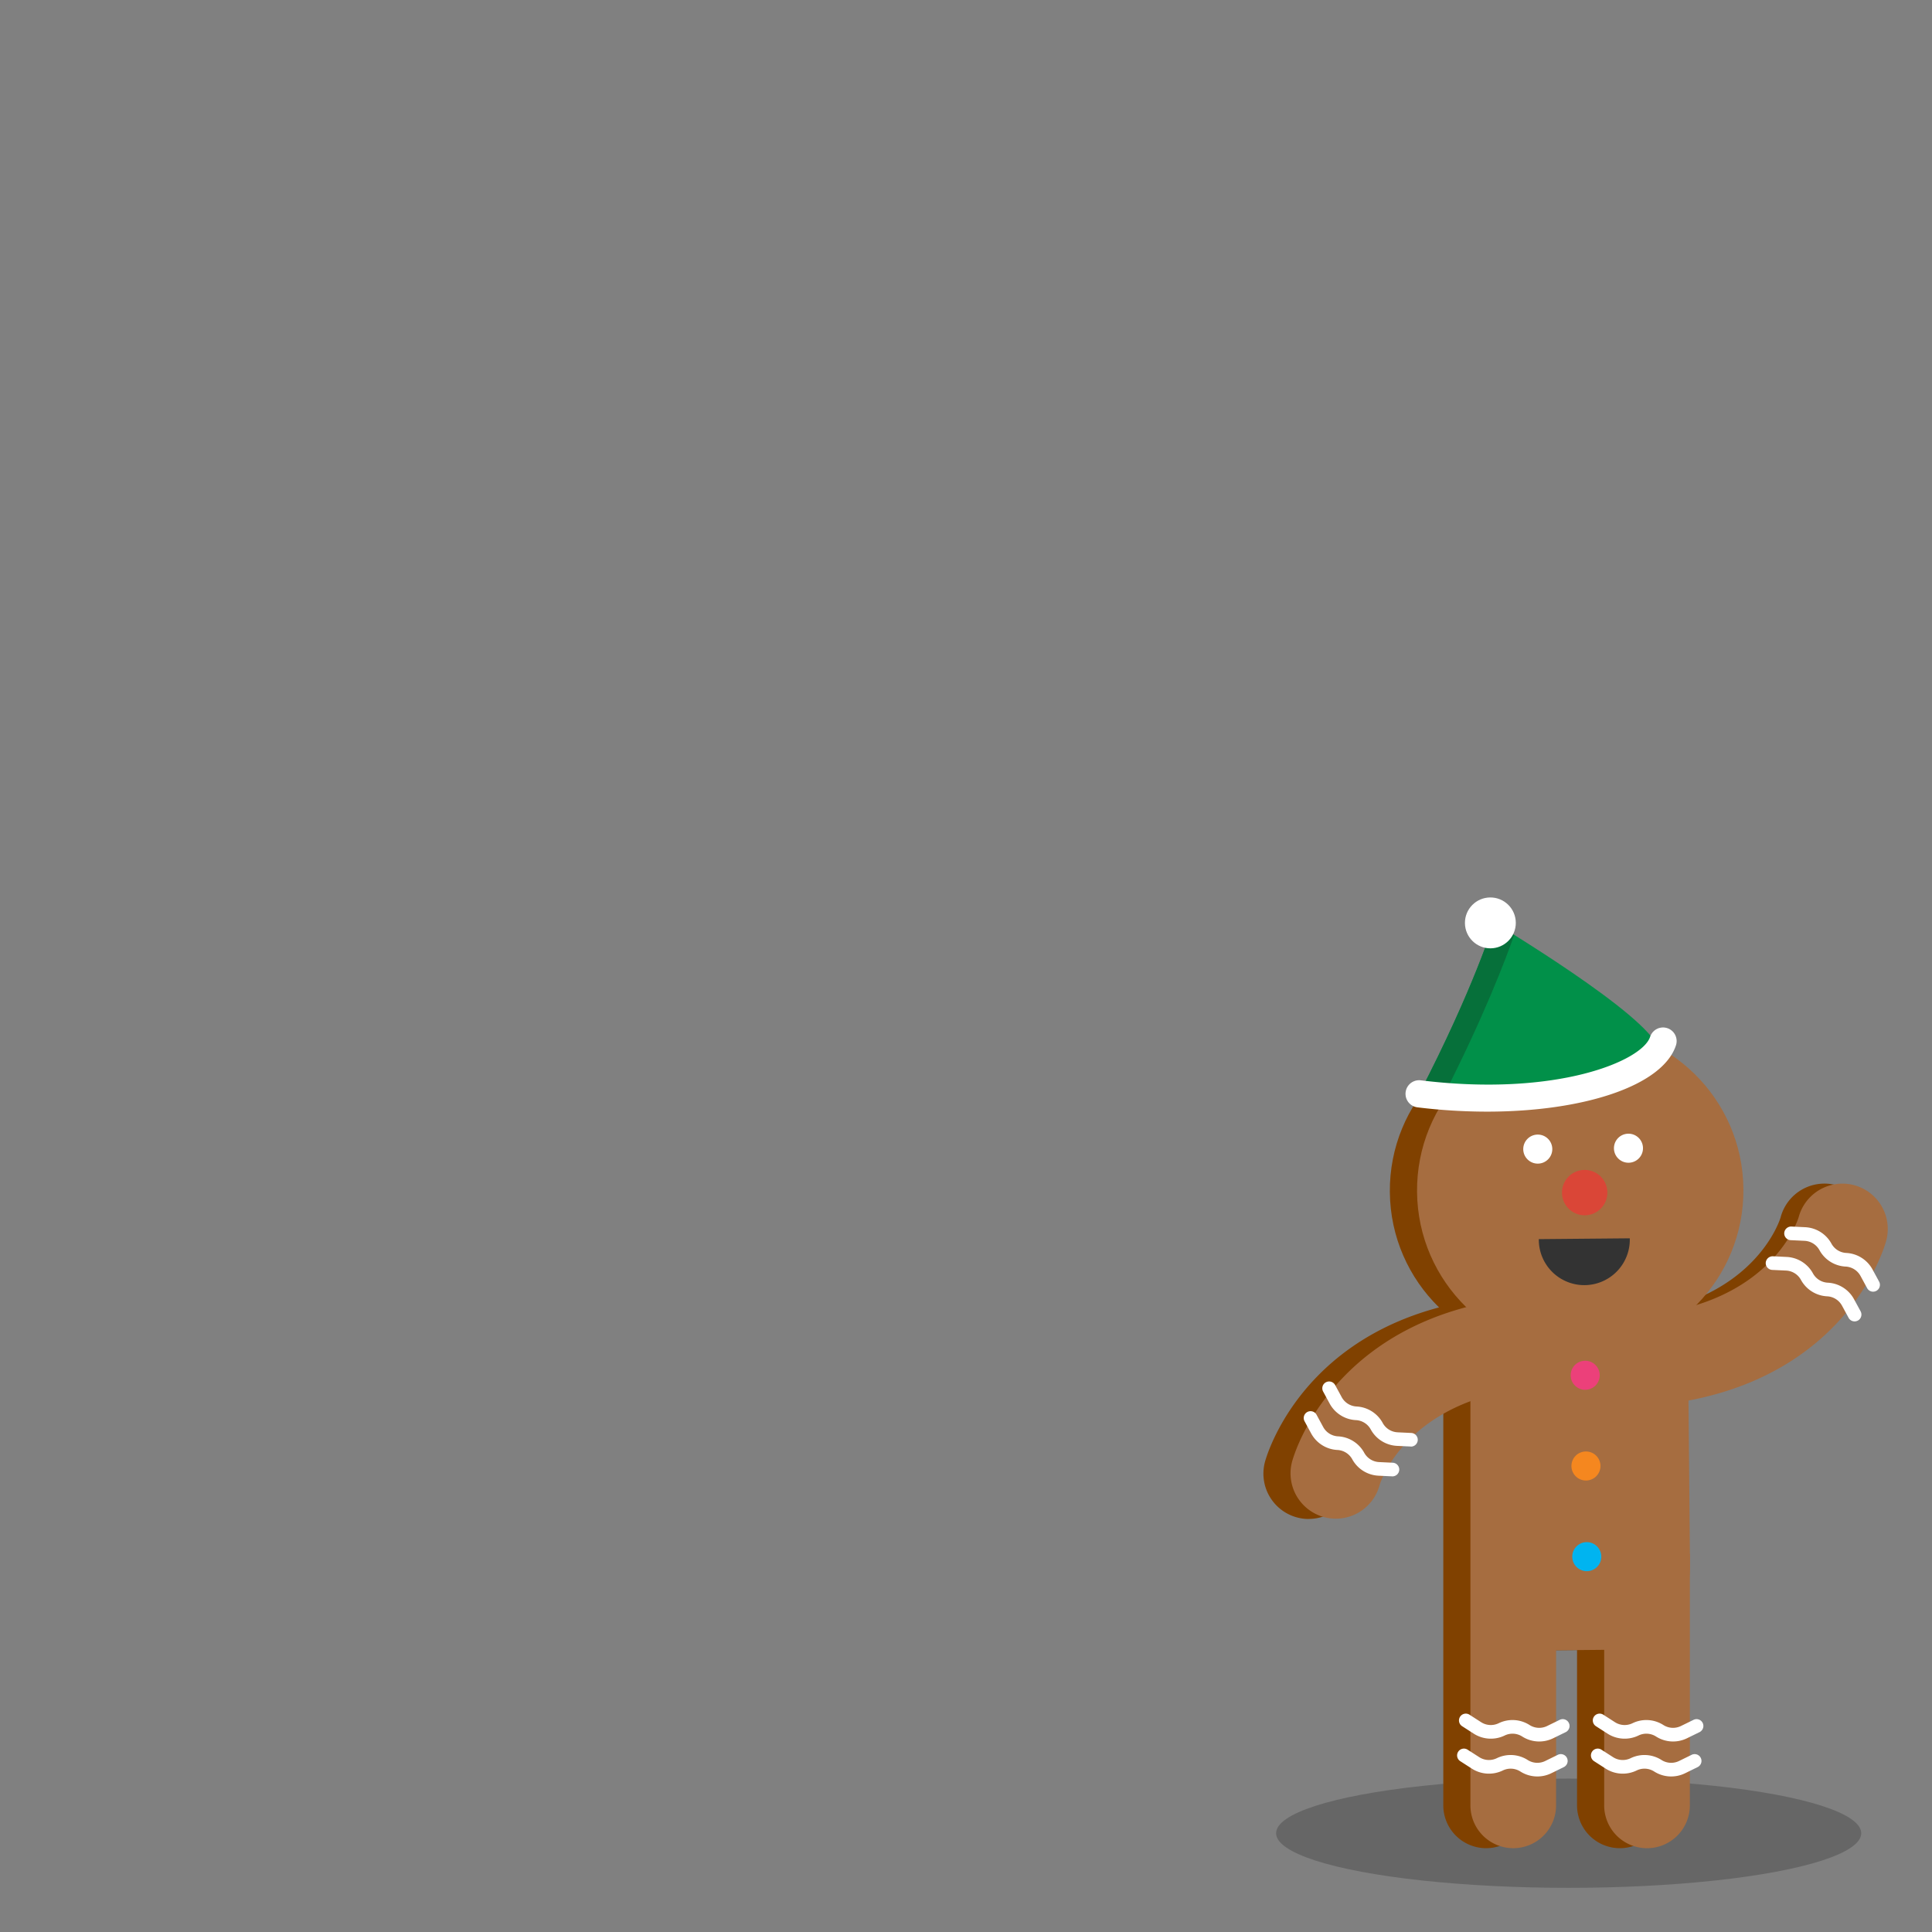 <svg id="Layer_1" data-name="Layer 1" xmlns="http://www.w3.org/2000/svg" viewBox="0 0 875 875"><rect x="0" y="0" width="875" height="875" fill="#808080" stroke="none"/><defs><style>.cls-1{opacity:0.2;}.cls-2{fill:#804100;}.cls-3{fill:#a66d40;}.cls-4{fill:#da4637;}.cls-5{fill:#333;}.cls-6{fill:#ec407a;}.cls-7{fill:#f5871f;}.cls-8{fill:#00b4f0;}.cls-9{fill:#fff;}.cls-10{fill:#019049;}.cls-11{fill:#06703a;}</style></defs><title>GemMatch</title><ellipse class="cls-1" cx="710.45" cy="830.26" rx="132.5" ry="24.74"/><path class="cls-2" d="M733.65,620.12h0a19.4,19.4,0,0,1,19.4,19.4V837a0,0,0,0,1,0,0h-38.8a0,0,0,0,1,0,0V639.52A19.4,19.4,0,0,1,733.65,620.12Z" transform="translate(1467.29 1457.16) rotate(-180)"/><path class="cls-2" d="M673,620.12h0a19.4,19.4,0,0,1,19.4,19.4V837a0,0,0,0,1,0,0h-38.8a0,0,0,0,1,0,0V639.52A19.4,19.4,0,0,1,673,620.12Z" transform="translate(1346.07 1457.16) rotate(-180)"/><circle class="cls-2" cx="703.34" cy="539.26" r="73.91" transform="translate(-4.84 6.38) rotate(-0.52)"/><rect class="cls-2" x="654.07" y="574.99" width="98.54" height="172.45" rx="37.81" ry="37.81" transform="translate(-5.94 6.38) rotate(-0.52)"/><path class="cls-2" d="M723.63,637.47h.19C825,636.55,845.27,565,846.09,562a20.53,20.53,0,1,0-39.67-10.59c-.47,1.55-14.07,44.41-83,45a20.53,20.53,0,0,0,.18,41.06Z"/><path class="cls-2" d="M592.71,687.92a20.54,20.54,0,0,0,19.82-15.24c.47-1.55,14.07-44.41,83-45a20.53,20.53,0,0,0-.18-41.06h-.19c-101.19.92-121.46,72.45-122.27,75.5a20.55,20.55,0,0,0,19.85,25.83Z"/><circle class="cls-2" cx="704.83" cy="540.91" r="10.28" transform="translate(-4.86 6.39) rotate(-0.52)"/><circle class="cls-2" cx="705.2" cy="581.97" r="6.58" transform="translate(-5.21 6.37) rotate(-0.52)"/><circle class="cls-2" cx="705.57" cy="623.03" r="6.58" transform="translate(-5.61 6.41) rotate(-0.52)"/><circle class="cls-2" cx="705.95" cy="664.08" r="6.58" transform="translate(-5.98 6.41) rotate(-0.52)"/><circle class="cls-2" cx="706.32" cy="705.14" r="6.58" transform="matrix(1, -0.01, 0.01, 1, -6.32, 6.39)"/><circle class="cls-2" cx="725.18" cy="520.19" r="6.58" transform="translate(-4.67 6.58) rotate(-0.52)"/><circle class="cls-2" cx="684.12" cy="520.57" r="6.58" transform="translate(-4.68 6.21) rotate(-0.52)"/><circle class="cls-3" cx="715.66" cy="539.15" r="73.91" transform="translate(-4.84 6.49) rotate(-0.52)"/><rect class="cls-3" x="666.39" y="574.88" width="98.54" height="172.45" rx="37.81" ry="37.81" transform="translate(-5.94 6.49) rotate(-0.52)"/><path class="cls-3" d="M746,703.74h0a19.4,19.4,0,0,1,19.4,19.4V837a0,0,0,0,1,0,0h-38.8a0,0,0,0,1,0,0V723.14A19.4,19.4,0,0,1,746,703.74Z" transform="translate(1491.93 1540.79) rotate(180)"/><path class="cls-3" d="M685.35,620.12h0a19.4,19.4,0,0,1,19.4,19.4V837a0,0,0,0,1,0,0h-38.8a0,0,0,0,1,0,0V639.52A19.4,19.4,0,0,1,685.35,620.12Z" transform="translate(1370.7 1457.16) rotate(180)"/><path class="cls-3" d="M605,687.81a20.54,20.54,0,0,0,19.82-15.23c.47-1.55,14.07-44.41,83-45a20.53,20.53,0,0,0-.18-41.06h-.19C606.25,587.4,586,658.94,585.17,662A20.54,20.54,0,0,0,605,687.81Z"/><path class="cls-3" d="M731.84,637.39H732c101.19-.91,121.46-72.45,122.27-75.49a20.53,20.53,0,1,0-39.67-10.6c-.47,1.55-14.07,44.41-83,45a20.53,20.53,0,0,0,.18,41.06Z"/><circle class="cls-4" cx="717.15" cy="540.8" r="10.28" transform="matrix(1, -0.01, 0.01, 1, -4.86, 6.5)"/><path class="cls-5" d="M738.13,560.83a20.61,20.61,0,1,1-41.21.37Z"/><circle class="cls-6" cx="717.89" cy="622.91" r="6.58" transform="translate(-5.58 6.49) rotate(-0.52)"/><circle class="cls-7" cx="718.26" cy="663.97" r="6.58" transform="translate(-5.98 6.52) rotate(-0.52)"/><circle class="cls-8" cx="718.63" cy="705.03" r="6.58" transform="translate(-6.35 6.53) rotate(-0.52)"/><circle class="cls-9" cx="737.49" cy="520.08" r="6.58" transform="translate(-4.65 6.66) rotate(-0.52)"/><circle class="cls-9" cx="696.44" cy="520.45" r="6.58" transform="translate(-4.68 6.32) rotate(-0.52)"/><path class="cls-9" d="M848.33,585a3.09,3.09,0,0,0,2.71-4.57l-3-5.53a14.35,14.35,0,0,0-11.86-7.44,8.13,8.13,0,0,1-6.72-4.22,14.35,14.35,0,0,0-11.86-7.44l-6.29-.3a3.14,3.14,0,0,0-3.23,2.94,3.08,3.08,0,0,0,2.94,3.23l6.29.3a8.15,8.15,0,0,1,6.72,4.22,14.33,14.33,0,0,0,11.86,7.44,8.15,8.15,0,0,1,6.72,4.22l3,5.53A3.09,3.09,0,0,0,848.33,585Z"/><path class="cls-9" d="M839.95,598.46a3.09,3.09,0,0,0,2.71-4.57l-3-5.53a14.34,14.34,0,0,0-11.86-7.43,8.13,8.13,0,0,1-6.72-4.22,14.33,14.33,0,0,0-11.86-7.44l-6.29-.3a3.15,3.15,0,0,0-3.23,2.94,3.08,3.08,0,0,0,2.94,3.23l6.29.3a8.13,8.13,0,0,1,6.72,4.22,14.34,14.34,0,0,0,11.86,7.44,8.13,8.13,0,0,1,6.72,4.21l3,5.53A3.09,3.09,0,0,0,839.95,598.46Z"/><path class="cls-9" d="M630.72,668.64a3.09,3.09,0,0,0,.14-6.17l-6.29-.3a8.13,8.13,0,0,1-6.72-4.22A14.35,14.35,0,0,0,606,650.52a8.13,8.13,0,0,1-6.72-4.22l-3-5.53a3.09,3.09,0,1,0-5.43,2.95l3,5.53a14.34,14.34,0,0,0,11.86,7.44,8.15,8.15,0,0,1,6.73,4.22,14.34,14.34,0,0,0,11.85,7.43l6.29.3Z"/><path class="cls-9" d="M639.1,655.16a3.09,3.09,0,0,0,.14-6.17l-6.29-.3a8.13,8.13,0,0,1-6.72-4.22A14.34,14.34,0,0,0,614.38,637a8.13,8.13,0,0,1-6.72-4.22l-3-5.53a3.09,3.09,0,0,0-5.43,2.95l3,5.53a14.34,14.34,0,0,0,11.86,7.44,8.13,8.13,0,0,1,6.72,4.22,14.34,14.34,0,0,0,11.86,7.44l6.29.3Z"/><path class="cls-9" d="M709,799.79a3.09,3.09,0,0,0-3.54-5l-5.65,2.77a8.12,8.12,0,0,1-7.92-.46,14.34,14.34,0,0,0-14-.81,8.13,8.13,0,0,1-7.92-.46l-5.29-3.4a3.09,3.09,0,1,0-3.34,5.2l5.29,3.4a14.34,14.34,0,0,0,14,.81,8.13,8.13,0,0,1,7.92.46,14.32,14.32,0,0,0,14,.81l5.65-2.77A3.11,3.11,0,0,0,709,799.79Z"/><path class="cls-9" d="M709.86,783.95a3.09,3.09,0,0,0-3.54-5l-5.66,2.77a8.12,8.12,0,0,1-7.92-.46,14.34,14.34,0,0,0-14-.81,8.13,8.13,0,0,1-7.92-.46l-5.29-3.4a3.09,3.09,0,1,0-3.34,5.2l5.29,3.4a14.35,14.35,0,0,0,14,.81,8.13,8.13,0,0,1,7.92.46,14.33,14.33,0,0,0,14,.81l5.65-2.76A3.09,3.09,0,0,0,709.86,783.95Z"/><path class="cls-9" d="M769.61,799.79a3.09,3.09,0,0,0-3.54-5l-5.65,2.77a8.12,8.12,0,0,1-7.92-.46,14.34,14.34,0,0,0-14-.81,8.13,8.13,0,0,1-7.92-.46l-5.29-3.4a3.09,3.09,0,0,0-3.34,5.2l5.29,3.4a14.34,14.34,0,0,0,14,.81,8.13,8.13,0,0,1,7.92.46,14.32,14.32,0,0,0,14,.81l5.65-2.77A3.11,3.11,0,0,0,769.61,799.79Z"/><path class="cls-9" d="M770.47,783.95a3.09,3.09,0,0,0-3.54-5l-5.66,2.77a8.12,8.12,0,0,1-7.92-.46,14.34,14.34,0,0,0-14-.81,8.13,8.13,0,0,1-7.92-.46l-5.29-3.4a3.09,3.09,0,1,0-3.34,5.2l5.29,3.4a14.35,14.35,0,0,0,14,.81,8.13,8.13,0,0,1,7.92.46,14.33,14.33,0,0,0,14,.81l5.65-2.76A3.09,3.09,0,0,0,770.47,783.95Z"/><path class="cls-10" d="M642.72,495.4c60.29,7.41,113.08-4.53,108.21-20.81-4.52-15.09-74.32-56.8-74.32-56.8S667.49,447.66,642.72,495.4Z"/><path class="cls-11" d="M676.61,417.79s-9.12,29.88-33.89,77.61q5.51.68,10.93,1.14c18.46-36.21,28.32-62.22,32.13-73.13C680.2,419.93,676.61,417.79,676.61,417.79Z"/><path class="cls-9" d="M673.48,503.46c44,0,79.77-11.81,85.61-30.19a6.16,6.16,0,0,0-11.74-3.73c-3.47,10.92-42.21,27.32-103.88,19.74a6.16,6.16,0,0,0-1.5,12.23A259.12,259.12,0,0,0,673.48,503.46Z"/><circle class="cls-9" cx="674.98" cy="417.99" r="11.52" transform="translate(-3.76 6.13) rotate(-0.52)"/></svg>